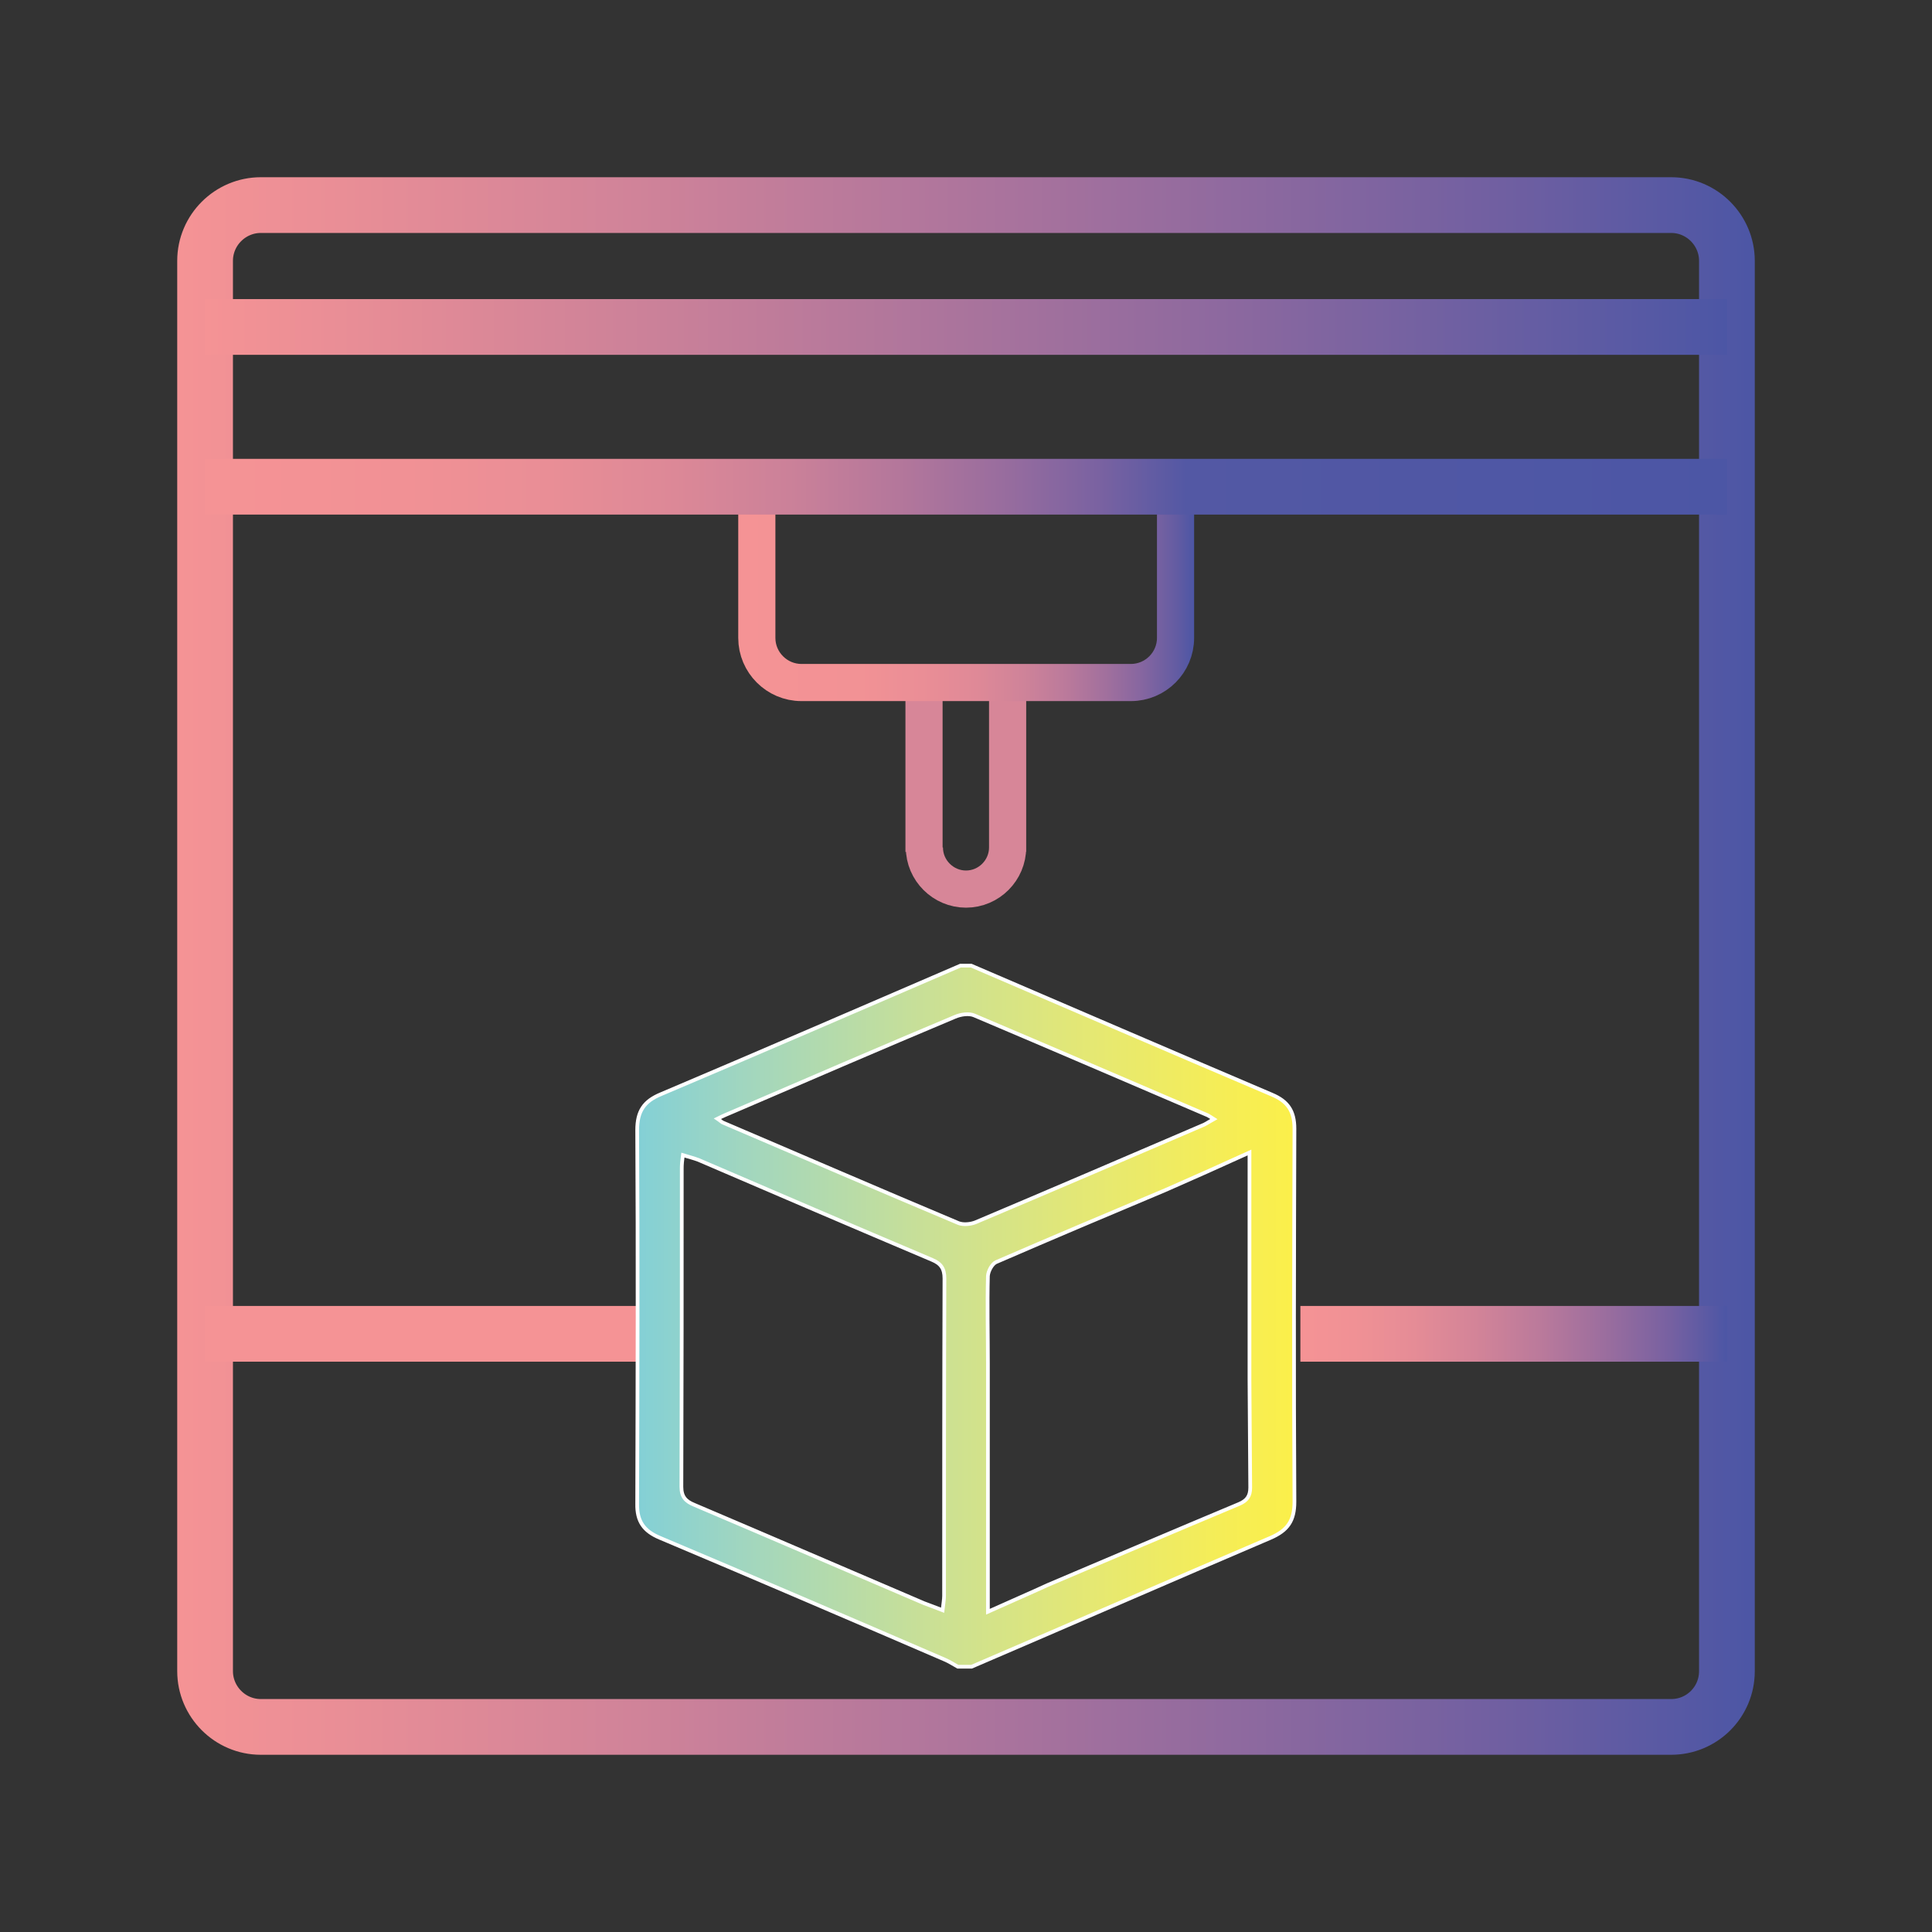 <?xml version="1.0" encoding="utf-8"?>
<!-- Generator: Adobe Illustrator 18.0.0, SVG Export Plug-In . SVG Version: 6.00 Build 0)  -->
<!DOCTYPE svg PUBLIC "-//W3C//DTD SVG 1.1//EN" "http://www.w3.org/Graphics/SVG/1.1/DTD/svg11.dtd">
<svg version="1.1" id="Layer_1" xmlns="http://www.w3.org/2000/svg" xmlns:xlink="http://www.w3.org/1999/xlink" x="0px" y="0px"
	 viewBox="0 0 520 520" enable-background="new 0 0 520 520" xml:space="preserve">
<rect x="0" y="0" width="520" height="520" fill="#333333" stroke="none"/>
<path fill="none" stroke="#D78698" stroke-width="10" stroke-miterlimit="10" d="M248.7,229.3v-44.7V229.3z"/>
<path fill="none" stroke="#D78698" stroke-width="10" stroke-miterlimit="10" d="M248.8,228.1c0,6.2,5.1,11.2,11.2,11.2h0
	c6.2,0,11.2-5.1,11.2-11.2v1.2v-44.7"/>
<linearGradient id="SVGID_1_" gradientUnits="userSpaceOnUse" x1="198.688" y1="162.667" x2="321.354" y2="162.667">
	<stop  offset="0" style="stop-color:#F59395"/>
	<stop  offset="0.259" style="stop-color:#F29295"/>
	<stop  offset="0.404" style="stop-color:#EA8E96"/>
	<stop  offset="0.522" style="stop-color:#DF8997"/>
	<stop  offset="0.625" style="stop-color:#CF8399"/>
	<stop  offset="0.718" style="stop-color:#BB7A9B"/>
	<stop  offset="0.804" style="stop-color:#A2709D"/>
	<stop  offset="0.885" style="stop-color:#8666A0"/>
	<stop  offset="0.96" style="stop-color:#645CA2"/>
	<stop  offset="1" style="stop-color:#4C56A5"/>
</linearGradient>
<path fill="none" stroke="url(#SVGID_1_)" stroke-width="10" stroke-miterlimit="10" d="M316.4,136.7v35c0,6.6-5.4,12-12,12h-88.7
	c-6.6,0-12-5.4-12-12v-35"/>
<linearGradient id="SVGID_2_" gradientUnits="userSpaceOnUse" x1="47.682" y1="260" x2="472.317" y2="260">
	<stop  offset="0" style="stop-color:#F59395"/>
	<stop  offset="0.104" style="stop-color:#E98E96"/>
	<stop  offset="0.291" style="stop-color:#D08399"/>
	<stop  offset="0.54" style="stop-color:#A7729D"/>
	<stop  offset="0.84" style="stop-color:#705FA1"/>
	<stop  offset="1" style="stop-color:#4C56A5"/>
</linearGradient>
<path fill="none" stroke="url(#SVGID_2_)" stroke-width="15" stroke-miterlimit="10" d="M449.8,464.8H70.2c-8.3,0-15-6.8-15-15V70.2
	c0-8.3,6.8-15,15-15h379.6c8.3,0,15,6.8,15,15v379.6C464.8,458.1,458.1,464.8,449.8,464.8z"/>
<linearGradient id="SVGID_3_" gradientUnits="userSpaceOnUse" x1="55.182" y1="88" x2="464.817" y2="88">
	<stop  offset="0" style="stop-color:#F59395"/>
	<stop  offset="0.119" style="stop-color:#E58C96"/>
	<stop  offset="0.354" style="stop-color:#C27D9A"/>
	<stop  offset="0.68" style="stop-color:#8B689F"/>
	<stop  offset="1" style="stop-color:#4C56A5"/>
</linearGradient>
<line fill="none" stroke="url(#SVGID_3_)" stroke-width="15" stroke-miterlimit="10" x1="55.2" y1="88" x2="464.8" y2="88"/>
<linearGradient id="SVGID_4_" gradientUnits="userSpaceOnUse" x1="55.182" y1="131" x2="464.817" y2="131">
	<stop  offset="0" style="stop-color:#F59395"/>
	<stop  offset="0.132" style="stop-color:#F19195"/>
	<stop  offset="0.226" style="stop-color:#E98E96"/>
	<stop  offset="0.309" style="stop-color:#DC8897"/>
	<stop  offset="0.384" style="stop-color:#CB8199"/>
	<stop  offset="0.455" style="stop-color:#B4779B"/>
	<stop  offset="0.523" style="stop-color:#996D9E"/>
	<stop  offset="0.587" style="stop-color:#7A62A1"/>
	<stop  offset="0.645" style="stop-color:#5358A4"/>
	<stop  offset="1" style="stop-color:#4C56A5"/>
</linearGradient>
<line fill="none" stroke="url(#SVGID_4_)" stroke-width="15" stroke-miterlimit="10" x1="464.8" y1="131" x2="55.2" y2="131"/>
<linearGradient id="SVGID_5_" gradientUnits="userSpaceOnUse" x1="260" y1="212" x2="260" y2="212">
	<stop  offset="0" style="stop-color:#F59395"/>
	<stop  offset="5.268514e-003" style="stop-color:#F39295"/>
	<stop  offset="0.28" style="stop-color:#B8799B"/>
	<stop  offset="0.527" style="stop-color:#8C689F"/>
	<stop  offset="0.736" style="stop-color:#6B5EA2"/>
	<stop  offset="0.901" style="stop-color:#5558A4"/>
	<stop  offset="1" style="stop-color:#4C56A5"/>
</linearGradient>
<path fill="none" stroke="url(#SVGID_5_)" stroke-width="15" stroke-miterlimit="10" d="M260,212L260,212"/>
<line fill="none" stroke="#F59395" stroke-width="15" stroke-miterlimit="10" x1="55.2" y1="359" x2="179.7" y2="359"/>
<linearGradient id="SVGID_6_" gradientUnits="userSpaceOnUse" x1="350" y1="359" x2="464.817" y2="359">
	<stop  offset="0" style="stop-color:#F59395"/>
	<stop  offset="0.127" style="stop-color:#F09195"/>
	<stop  offset="0.266" style="stop-color:#E58C96"/>
	<stop  offset="0.41" style="stop-color:#D38498"/>
	<stop  offset="0.559" style="stop-color:#BB7A9B"/>
	<stop  offset="0.71" style="stop-color:#9C6E9E"/>
	<stop  offset="0.862" style="stop-color:#7861A1"/>
	<stop  offset="1" style="stop-color:#4C56A5"/>
</linearGradient>
<line fill="none" stroke="url(#SVGID_6_)" stroke-width="15" stroke-miterlimit="10" x1="350" y1="359" x2="464.8" y2="359"/>
<linearGradient id="SVGID_7_" gradientUnits="userSpaceOnUse" x1="171.506" y1="354.298" x2="348.494" y2="354.298">
	<stop  offset="0" style="stop-color:#83D0D6"/>
	<stop  offset="0.163" style="stop-color:#A1D6BF"/>
	<stop  offset="0.448" style="stop-color:#CAE095"/>
	<stop  offset="0.692" style="stop-color:#E5E873"/>
	<stop  offset="0.884" style="stop-color:#F5ED57"/>
	<stop  offset="1" style="stop-color:#FBEF4A"/>
</linearGradient>
<path fill="url(#SVGID_7_)" stroke="#FFFFFF" stroke-miterlimit="10" d="M261.5,448.6c-1.2,0-2.5,0-3.7,0c-1.1-0.6-2.3-1.4-3.5-1.9
	c-25.5-11-51.1-22-76.7-32.8c-4.3-1.8-6.2-4.4-6.1-9.2c0.1-33.5,0.2-67,0-100.5c0-5.1,1.8-7.8,6.4-9.7c26.9-11.4,53.7-23,80.6-34.6
	c1,0,2,0,2.9,0c27,11.6,53.9,23.2,80.9,34.7c4.3,1.8,6.1,4.4,6.1,9.2c-0.1,33.5-0.2,67,0,100.4c0,5.1-1.8,7.7-6.4,9.7
	C315.1,425.4,288.3,437.1,261.5,448.6z M313.7,320.3c-15.2,6.4-30.4,12.8-45.6,19.4c-1.1,0.5-2.1,2.4-2.2,3.7
	c-0.2,7.8,0,15.7,0,23.5c0,6.4,0,12.8,0,19.1c0,5.7,0,11.3,0,17c0,6.1,0,12.3,0,18.4c0,3.8,0,7.6,0,12.4c6-2.7,11.1-4.9,16.1-7.2
	c17.2-7.3,34.3-14.6,51.5-21.8c2.1-0.9,3-2.1,3-4.4c-0.1-9.7-0.1-19.4-0.2-29.1c0-5.7,0-11.3,0-17c0-6.4,0-12.8,0-19.1
	c0-5.9,0-11.8,0-17.7c0-2.1,0-4.2,0-7.3C328.2,313.9,321,317.1,313.7,320.3z M253.7,433.4c0.2-1.8,0.4-2.9,0.4-3.9
	c0-28.5,0-56.9,0.1-85.4c0-2.6-0.9-4-3.3-5c-21-8.9-42-17.9-62.9-26.9c-1.3-0.5-2.6-0.8-4.2-1.3c-0.2,1.5-0.3,2.5-0.3,3.5
	c0,28.6,0,57.2-0.1,85.8c0,2.7,1.2,3.9,3.4,4.8c20.7,8.8,41.3,17.7,61.9,26.5C250.1,432,251.6,432.6,253.7,433.4z M193.1,301.1
	c0.9,0.6,1.2,1,1.6,1.1c21.1,9,42.1,18.1,63.3,27c1.3,0.5,3.2,0.3,4.5-0.2c20.6-8.7,41.1-17.5,61.6-26.3c0.8-0.4,1.5-0.9,2.6-1.5
	c-0.8-0.5-1.2-0.8-1.6-1c-21-9-41.9-18-62.9-26.9c-1.4-0.6-3.6-0.3-5.2,0.4c-20,8.4-39.9,17-59.9,25.6
	C195.9,299.8,194.7,300.3,193.1,301.1z"/>
</svg>
